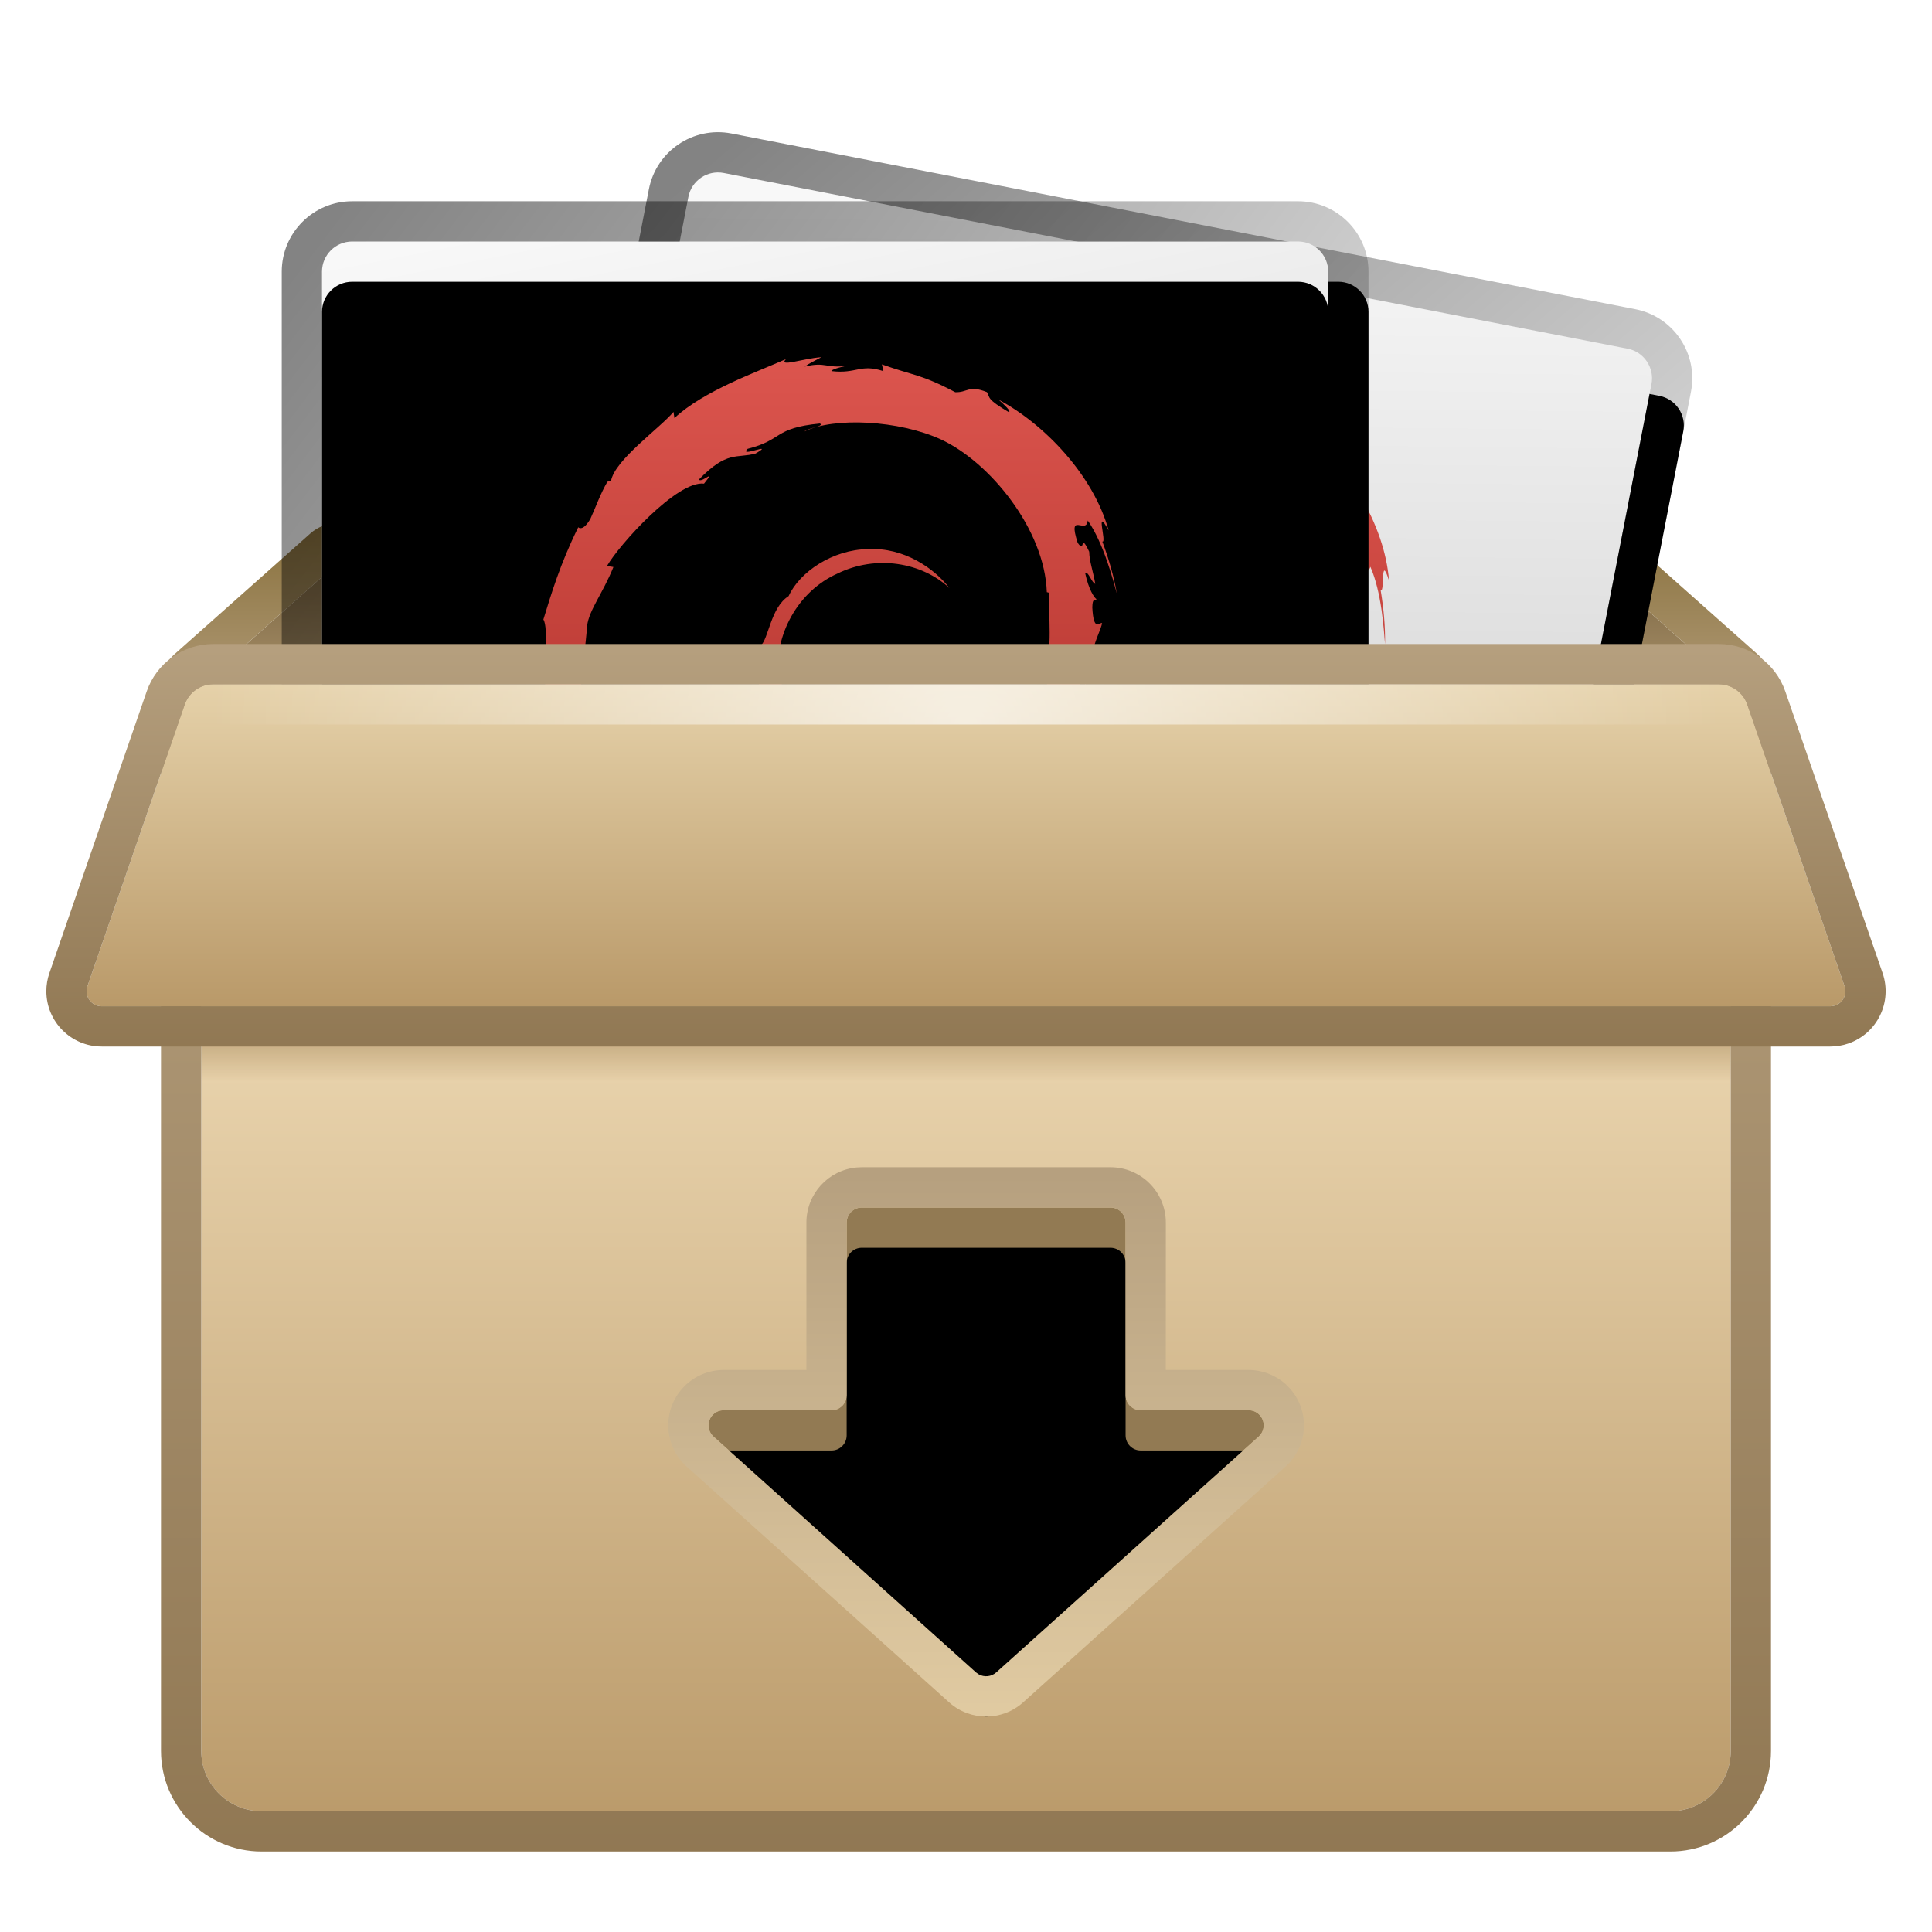 <svg xmlns="http://www.w3.org/2000/svg" xmlns:xlink="http://www.w3.org/1999/xlink" width="48" height="48" viewBox="0 0 48 48">
  <defs>
    <filter id="deepin-deb-installer-a" width="128.3%" height="129.5%" x="-14.1%" y="-14.8%" filterUnits="objectBoundingBox">
      <feOffset dy="1" in="SourceAlpha" result="shadowOffsetOuter1"/>
      <feGaussianBlur in="shadowOffsetOuter1" result="shadowBlurOuter1" stdDeviation="1"/>
      <feColorMatrix in="shadowBlurOuter1" result="shadowMatrixOuter1" values="0 0 0 0 0   0 0 0 0 0   0 0 0 0 0  0 0 0 0.2 0"/>
      <feMerge>
        <feMergeNode in="shadowMatrixOuter1"/>
        <feMergeNode in="SourceGraphic"/>
      </feMerge>
    </filter>
    <linearGradient id="deepin-deb-installer-b" x1="47.674%" x2="47.674%" y1="-11.89%" y2="100%">
      <stop offset="0%" stop-color="#735D3A"/>
      <stop offset="100%" stop-color="#A79069"/>
    </linearGradient>
    <linearGradient id="deepin-deb-installer-c" x1="52.326%" x2="52.326%" y1="-.266%" y2="108.319%">
      <stop offset="0%" stop-color="#88703C"/>
      <stop offset="100%" stop-color="#BBA585"/>
    </linearGradient>
    <linearGradient id="deepin-deb-installer-f" x1="14.981%" x2="24.266%" y1="0%" y2="50%">
      <stop offset="0%" stop-color="#F8F8F8"/>
      <stop offset="100%" stop-color="#DCDCDC"/>
    </linearGradient>
    <path id="deepin-deb-installer-e" d="M1.75,1.375 L24.625,1.375 C25.039,1.375 25.375,1.711 25.375,2.125 L25.375,26.5 L25.375,26.5 L1,26.5 L1,2.125 C1,1.711 1.336,1.375 1.75,1.375 Z"/>
    <filter id="deepin-deb-installer-d" width="116.4%" height="115.9%" x="-4.1%" y="-4%" filterUnits="objectBoundingBox">
      <feOffset dx="1" dy="1" in="SourceAlpha" result="shadowOffsetOuter1"/>
      <feGaussianBlur in="shadowOffsetOuter1" result="shadowBlurOuter1" stdDeviation=".5"/>
      <feColorMatrix in="shadowBlurOuter1" values="0 0 0 0 0   0 0 0 0 0   0 0 0 0 0  0 0 0 0.061 0"/>
    </filter>
    <linearGradient id="deepin-deb-installer-g" x1="14.623%" x2="97.273%" y1="-9.128%" y2="57.366%">
      <stop offset="0%" stop-opacity=".485"/>
      <stop offset="100%" stop-opacity=".087"/>
    </linearGradient>
    <linearGradient id="deepin-deb-installer-h" x1="47.895%" x2="47.895%" y1="-1.471%" y2="101.471%">
      <stop offset="0%" stop-color="#DD564F"/>
      <stop offset="100%" stop-color="#9A201A"/>
    </linearGradient>
    <linearGradient id="deepin-deb-installer-k" x1="12.793%" x2="22.658%" y1="0%" y2="50%">
      <stop offset="0%" stop-color="#F8F8F8"/>
      <stop offset="100%" stop-color="#DCDCDC"/>
    </linearGradient>
    <path id="deepin-deb-installer-j" d="M2.5,1.75 L26,1.75 C26.414,1.75 26.75,2.086 26.75,2.5 L26.75,26.75 L26.75,26.75 L1.75,26.75 L1.75,2.5 C1.75,2.086 2.086,1.75 2.5,1.75 Z"/>
    <filter id="deepin-deb-installer-i" width="116%" height="116%" x="-4%" y="-4%" filterUnits="objectBoundingBox">
      <feOffset dx="1" dy="1" in="SourceAlpha" result="shadowOffsetOuter1"/>
      <feGaussianBlur in="shadowOffsetOuter1" result="shadowBlurOuter1" stdDeviation=".5"/>
      <feColorMatrix in="shadowBlurOuter1" values="0 0 0 0 0   0 0 0 0 0   0 0 0 0 0  0 0 0 0.061 0"/>
    </filter>
    <filter id="deepin-deb-installer-l" width="112%" height="112%" x="-2%" y="-2%" filterUnits="objectBoundingBox">
      <feOffset dy="1" in="SourceAlpha" result="shadowOffsetInner1"/>
      <feComposite in="shadowOffsetInner1" in2="SourceAlpha" k2="-1" k3="1" operator="arithmetic" result="shadowInnerInner1"/>
      <feColorMatrix in="shadowInnerInner1" values="0 0 0 0 1   0 0 0 0 1   0 0 0 0 1  0 0 0 1 0"/>
    </filter>
    <linearGradient id="deepin-deb-installer-m" x1="12.582%" x2="100%" y1="-9.128%" y2="57.366%">
      <stop offset="0%" stop-opacity=".485"/>
      <stop offset="100%" stop-opacity=".087"/>
    </linearGradient>
    <linearGradient id="deepin-deb-installer-n" x1="50%" x2="50%" y1="0%" y2="50%">
      <stop offset="0%" stop-opacity="0"/>
      <stop offset="100%" stop-opacity=".301"/>
    </linearGradient>
    <filter id="deepin-deb-installer-o" width="100%" height="100%" x="0%" y="0%" filterUnits="objectBoundingBox">
      <feGaussianBlur in="SourceGraphic"/>
    </filter>
    <linearGradient id="deepin-deb-installer-p" x1="47.674%" x2="47.674%" y1="8.742%" y2="109.399%">
      <stop offset="0%" stop-color="#F6E4BF"/>
      <stop offset="9.441%" stop-color="#F0DCB7"/>
      <stop offset="100%" stop-color="#B59463"/>
    </linearGradient>
    <linearGradient id="deepin-deb-installer-q" x1="52.326%" x2="52.326%" y1="-1.31%" y2="109.399%">
      <stop offset="0%" stop-color="#B6A07F"/>
      <stop offset="100%" stop-color="#8D744F"/>
    </linearGradient>
    <linearGradient id="deepin-deb-installer-r" x1="50%" x2="50%" y1="0%" y2="50%">
      <stop offset=".079%" stop-color="#563500" stop-opacity=".369"/>
      <stop offset="100%" stop-color="#693900" stop-opacity="0"/>
    </linearGradient>
    <filter id="deepin-deb-installer-s" width="100%" height="100%" x="0%" y="0%" filterUnits="objectBoundingBox">
      <feGaussianBlur in="SourceGraphic"/>
    </filter>
    <path id="deepin-deb-installer-t" d="M19.66,32.787 L16.978,32.787 C16.771,32.787 16.603,32.955 16.603,33.162 C16.603,33.269 16.649,33.37 16.728,33.441 L23.249,39.301 C23.392,39.429 23.608,39.429 23.751,39.301 L30.272,33.441 C30.426,33.303 30.439,33.066 30.3,32.911 C30.229,32.832 30.128,32.787 30.022,32.787 L27.34,32.787 C27.133,32.787 26.965,32.619 26.965,32.412 L26.965,28.125 C26.965,27.918 26.797,27.75 26.59,27.75 L20.41,27.75 C20.203,27.75 20.035,27.918 20.035,28.125 L20.035,32.412 C20.035,32.619 19.867,32.787 19.66,32.787 Z"/>
    <filter id="deepin-deb-installer-u" width="125.3%" height="141.4%" x="-12.6%" y="-21.2%" filterUnits="objectBoundingBox">
      <feGaussianBlur in="SourceAlpha" result="shadowBlurInner1" stdDeviation="2"/>
      <feOffset dy="1" in="shadowBlurInner1" result="shadowOffsetInner1"/>
      <feComposite in="shadowOffsetInner1" in2="SourceAlpha" k2="-1" k3="1" operator="arithmetic" result="shadowInnerInner1"/>
      <feColorMatrix in="shadowInnerInner1" values="0 0 0 0 0   0 0 0 0 0   0 0 0 0 0  0 0 0 0.328 0"/>
    </filter>
    <linearGradient id="deepin-deb-installer-v" x1="50%" x2="50%" y1="1.508%" y2="100%">
      <stop offset="0%" stop-color="#B6A07F"/>
      <stop offset="100%" stop-color="#E1CBA2"/>
    </linearGradient>
    <linearGradient id="deepin-deb-installer-w" x1="47.674%" x2="47.674%" y1="-1.31%" y2="109.399%">
      <stop offset="0%" stop-color="#E6D2AA"/>
      <stop offset="100%" stop-color="#B59463"/>
    </linearGradient>
    <linearGradient id="deepin-deb-installer-x" x1="52.326%" x2="52.326%" y1="-1.31%" y2="109.399%">
      <stop offset="0%" stop-color="#B6A07F"/>
      <stop offset="100%" stop-color="#8D744F"/>
    </linearGradient>
    <radialGradient id="deepin-deb-installer-y" cx="50%" cy="100%" r="1900%" fx="50%" fy="100%" gradientTransform="matrix(.026 0 0 1 .487 0)">
      <stop offset="0%" stop-color="#FFF"/>
      <stop offset="100%" stop-color="#FFF" stop-opacity="0"/>
    </radialGradient>
  </defs>
  <g fill="none" fill-rule="evenodd" filter="url(#deepin-deb-installer-a)" transform="translate(1 1.25)">
    <polygon fill="url(#deepin-deb-installer-b)" fill-rule="nonzero" points="7.375 11.75 38.625 11.75 42 14.75 4 14.75"/>
    <path fill="url(#deepin-deb-installer-c)" fill-rule="nonzero" d="M38.625,10.75 L7.375,10.75 C7.13,10.75 6.894,10.84 6.711,11.003 L3.336,14.003 C2.648,14.613 3.08,15.75 4,15.75 L42,15.75 C42.92,15.75 43.352,14.613 42.664,14.003 L39.289,11.003 C39.106,10.84 38.87,10.75 38.625,10.75 Z M38.625,11.75 L42,14.75 L4,14.75 L7.375,11.75 L38.625,11.75 Z"/>
    <g fill-rule="nonzero" transform="rotate(11 5.87 80.808)">
      <use fill="#000" filter="url(#deepin-deb-installer-d)" xlink:href="#deepin-deb-installer-e"/>
      <use fill="url(#deepin-deb-installer-f)" xlink:href="#deepin-deb-installer-e"/>
      <path fill="url(#deepin-deb-installer-g)" d="M24.625,0.375 L1.75,0.375 C0.784,0.375 7.27595761e-12,1.159 7.27595761e-12,2.125 L7.27595761e-12,26.5 C7.27595761e-12,27.052 0.448,27.5 1,27.5 L25.375,27.5 C25.927,27.5 26.375,27.052 26.375,26.5 L26.375,2.125 C26.375,1.159 25.591,0.375 24.625,0.375 Z M24.625,1.375 C25.039,1.375 25.375,1.711 25.375,2.125 L25.375,26.5 L1,26.5 L1,2.125 C1,1.711 1.336,1.375 1.75,1.375 L24.625,1.375 Z"/>
      <path fill="url(#deepin-deb-installer-h)" d="M18.455,11.401 L18.307,11.714 C18.527,11.053 18.4,10.333 18.431,9.71 L18.37,9.694 C18.316,8.128 16.953,6.465 15.742,5.901 C14.696,5.422 13.088,5.34 12.345,5.701 C12.447,5.611 12.855,5.573 12.732,5.504 C11.569,5.619 11.829,5.907 10.937,6.133 C10.692,6.368 11.651,5.945 11.135,6.249 C10.657,6.38 10.434,6.167 9.725,6.895 C9.788,6.997 10.175,6.595 9.852,6.998 C9.186,6.916 7.748,8.513 7.442,9.042 L7.602,9.069 C7.34,9.722 6.995,10.139 6.948,10.529 C6.88,11.491 6.542,13.245 7.011,13.783 L6.966,14.233 C7.03,14.361 7.079,14.491 7.159,14.611 L7.054,14.619 C7.548,16.167 7.584,14.648 8.236,16.255 C8.142,16.223 8.046,16.189 7.909,16.004 C7.892,16.145 8.109,16.568 8.367,16.898 L8.258,17.022 C8.401,17.282 8.534,17.338 8.634,17.429 C8.097,17.138 9.131,18.387 9.225,18.547 L9.307,18.401 C9.295,18.611 9.458,18.882 9.765,19.257 L10.02,19.247 C10.125,19.454 10.509,19.826 10.742,19.844 L10.587,20.045 C11.172,20.229 10.871,20.289 11.59,20.542 L11.445,20.287 C11.812,20.603 11.925,20.88 12.443,21.122 C13.161,21.371 13.256,21.272 13.993,21.482 C13.368,21.465 12.634,21.471 12.141,21.295 C8.772,20.389 5.691,16.463 5.916,12.419 C5.865,11.6 5.998,10.577 5.861,10.373 C6.054,9.75 6.277,8.99 6.726,8.087 C6.693,8.026 6.799,8.264 7.027,7.877 C7.166,7.575 7.279,7.243 7.453,6.949 L7.543,6.929 C7.632,6.41 8.759,5.616 9.094,5.216 L9.117,5.369 C9.849,4.687 11.152,4.231 11.886,3.905 C11.694,4.117 12.318,3.884 12.768,3.857 C12.626,3.936 12.485,3.997 12.352,4.09 C12.892,3.962 12.867,4.143 13.418,4.07 C13.225,4.098 12.99,4.174 13.027,4.203 C13.644,4.274 13.738,4.014 14.309,4.203 L14.273,4.035 C15.066,4.319 15.232,4.271 16.093,4.726 C16.395,4.74 16.426,4.54 16.883,4.725 C16.963,4.865 16.864,4.892 17.426,5.223 C17.488,5.198 17.314,5.041 17.176,4.916 C18.304,5.515 19.53,6.792 19.905,8.159 C19.554,7.518 19.869,8.487 19.748,8.436 C19.904,8.854 20.032,9.287 20.111,9.733 C20.007,9.367 19.782,8.483 19.386,7.913 C19.353,8.281 18.875,7.659 19.137,8.469 C19.335,8.756 19.177,8.178 19.422,8.688 C19.426,8.93 19.519,9.171 19.573,9.487 C19.489,9.473 19.386,9.138 19.325,9.231 C19.41,9.628 19.55,9.835 19.603,9.866 C19.576,9.932 19.505,9.804 19.5,10.074 C19.533,10.695 19.675,10.433 19.743,10.463 C19.674,10.769 19.399,11.129 19.535,11.655 C19.496,11.496 19.419,11.335 19.362,11.184 C19.308,11.634 19.462,11.721 19.253,12.266 C19.403,11.775 19.387,11.332 19.245,11.545 C19.308,12.243 18.689,12.779 18.756,13.221 L18.577,12.975 C18.089,13.676 18.565,13.361 18.234,13.893 C18.355,13.684 18.17,13.807 18.328,13.57 C18.223,13.576 17.859,14.014 17.526,14.272 C16.218,15.314 14.655,15.451 13.143,14.89 C13.084,14.937 13.413,15.194 13.655,15.317 C14.231,15.529 14.883,15.537 15.396,15.519 C14.287,15.979 12.171,15.051 11.478,13.819 C11.635,13.853 12.171,14.685 12.573,14.82 C12.336,14.631 12.152,14.39 11.982,14.143 C12.303,14.509 12.693,14.809 13.119,15.007 C13.092,14.904 13.236,14.883 13.035,14.748 C11.753,13.772 10.995,12.942 11.258,11.021 C11.453,10.874 11.506,10.072 11.954,9.792 C12.228,9.191 13.047,8.638 13.923,8.624 C14.816,8.576 15.571,9.099 15.95,9.592 C15.26,8.953 14.131,8.758 13.167,9.232 C12.183,9.673 11.599,10.751 11.684,11.824 C11.72,11.77 11.753,11.803 11.77,11.671 C11.74,13.757 14.033,15.286 15.683,14.514 L15.702,14.558 C16.372,14.376 16.285,14.226 16.723,13.928 C16.689,13.998 16.428,14.177 16.583,14.18 C16.796,14.124 17.461,13.509 17.788,13.221 C17.938,12.899 17.708,13.047 17.917,12.642 L18.173,12.516 C18.316,12.107 18.473,11.876 18.455,11.401 Z"/>
    </g>
    <g fill-rule="nonzero" transform="translate(5.25 2)">
      <use fill="#000" filter="url(#deepin-deb-installer-i)" xlink:href="#deepin-deb-installer-j"/>
      <use fill="url(#deepin-deb-installer-k)" xlink:href="#deepin-deb-installer-j"/>
      <use fill="#000" filter="url(#deepin-deb-installer-l)" xlink:href="#deepin-deb-installer-j"/>
      <path fill="url(#deepin-deb-installer-m)" d="M26,0.75 L2.5,0.75 C1.534,0.75 0.75,1.534 0.75,2.5 L0.75,26.75 C0.75,27.302 1.198,27.75 1.75,27.75 L26.75,27.75 C27.302,27.75 27.75,27.302 27.75,26.75 L27.75,2.5 C27.75,1.534 26.966,0.75 26,0.75 Z M26,1.75 C26.414,1.75 26.75,2.086 26.75,2.5 L26.75,26.75 L1.75,26.75 L1.75,2.5 C1.75,2.086 2.086,1.75 2.5,1.75 L26,1.75 Z"/>
      <path fill="url(#deepin-deb-installer-h)" d="M19.844,12.169 L19.695,12.482 C19.915,11.821 19.789,11.101 19.82,10.478 L19.758,10.462 C19.704,8.897 18.342,7.233 17.13,6.669 C16.085,6.19 14.477,6.108 13.734,6.469 C13.836,6.379 14.244,6.341 14.121,6.272 C12.957,6.387 13.218,6.675 12.325,6.901 C12.081,7.136 13.039,6.713 12.524,7.017 C12.045,7.149 11.823,6.935 11.114,7.664 C11.177,7.765 11.564,7.364 11.241,7.766 C10.574,7.684 9.136,9.281 8.831,9.81 L8.99,9.837 C8.728,10.49 8.383,10.907 8.337,11.298 C8.269,12.259 7.931,14.013 8.4,14.551 L8.354,15.001 C8.419,15.129 8.468,15.259 8.547,15.379 L8.443,15.387 C8.937,16.935 8.973,15.416 9.625,17.023 C9.531,16.991 9.435,16.957 9.297,16.772 C9.281,16.913 9.498,17.336 9.756,17.666 L9.647,17.79 C9.79,18.05 9.923,18.107 10.022,18.197 C9.486,17.906 10.52,19.156 10.613,19.315 L10.696,19.169 C10.684,19.379 10.847,19.65 11.153,20.025 L11.408,20.015 C11.513,20.222 11.898,20.594 12.131,20.612 L11.976,20.813 C12.561,20.997 12.26,21.057 12.979,21.31 L12.834,21.055 C13.201,21.371 13.314,21.648 13.832,21.891 C14.55,22.139 14.645,22.041 15.381,22.25 C14.757,22.233 14.023,22.239 13.529,22.063 C10.161,21.157 7.08,17.231 7.305,13.187 C7.253,12.368 7.387,11.345 7.25,11.141 C7.442,10.518 7.666,9.759 8.114,8.855 C8.082,8.794 8.188,9.032 8.416,8.645 C8.554,8.343 8.668,8.011 8.842,7.717 L8.931,7.697 C9.021,7.179 10.148,6.384 10.483,5.984 L10.506,6.137 C11.238,5.456 12.541,4.999 13.275,4.673 C13.082,4.885 13.707,4.652 14.157,4.625 C14.015,4.704 13.874,4.765 13.741,4.858 C14.281,4.73 14.255,4.911 14.807,4.838 C14.614,4.866 14.378,4.943 14.416,4.971 C15.032,5.042 15.127,4.782 15.698,4.971 L15.661,4.803 C16.454,5.088 16.62,5.039 17.482,5.494 C17.784,5.508 17.815,5.308 18.271,5.493 C18.352,5.633 18.253,5.66 18.815,5.991 C18.877,5.967 18.703,5.809 18.565,5.684 C19.693,6.283 20.919,7.56 21.293,8.928 C20.943,8.286 21.257,9.255 21.137,9.204 C21.293,9.622 21.421,10.055 21.5,10.501 C21.396,10.135 21.17,9.251 20.775,8.681 C20.742,9.049 20.264,8.427 20.525,9.237 C20.724,9.524 20.566,8.946 20.811,9.456 C20.815,9.698 20.908,9.939 20.962,10.255 C20.878,10.241 20.775,9.906 20.713,9.999 C20.798,10.396 20.938,10.603 20.991,10.634 C20.964,10.7 20.893,10.572 20.888,10.842 C20.921,11.464 21.064,11.201 21.132,11.231 C21.063,11.537 20.787,11.897 20.924,12.423 C20.885,12.264 20.808,12.103 20.75,11.952 C20.697,12.402 20.851,12.489 20.642,13.034 C20.792,12.543 20.776,12.1 20.634,12.313 C20.697,13.011 20.078,13.547 20.145,13.989 L19.965,13.743 C19.478,14.444 19.954,14.129 19.623,14.661 C19.744,14.452 19.559,14.575 19.717,14.338 C19.612,14.344 19.248,14.782 18.915,15.04 C17.606,16.083 16.044,16.219 14.531,15.658 C14.473,15.706 14.801,15.962 15.044,16.086 C15.62,16.297 16.272,16.306 16.785,16.287 C15.676,16.748 13.56,15.819 12.867,14.587 C13.024,14.621 13.56,15.453 13.962,15.588 C13.725,15.399 13.541,15.159 13.371,14.911 C13.692,15.277 14.081,15.577 14.507,15.775 C14.48,15.672 14.625,15.651 14.424,15.516 C13.141,14.54 12.384,13.71 12.647,11.789 C12.842,11.642 12.894,10.84 13.343,10.56 C13.616,9.959 14.436,9.406 15.312,9.392 C16.205,9.344 16.96,9.867 17.339,10.36 C16.649,9.721 15.52,9.527 14.556,10 C13.571,10.441 12.987,11.519 13.073,12.592 C13.109,12.538 13.142,12.572 13.159,12.439 C13.129,14.525 15.421,16.054 17.072,15.282 L17.091,15.326 C17.76,15.144 17.674,14.995 18.112,14.696 C18.077,14.766 17.817,14.945 17.972,14.948 C18.185,14.892 18.849,14.277 19.177,13.989 C19.327,13.667 19.096,13.815 19.306,13.411 L19.562,13.284 C19.704,12.875 19.862,12.644 19.844,12.169 Z"/>
    </g>
    <polygon fill="url(#deepin-deb-installer-n)" points="4.647 14.22 41.358 14.22 42.579 15.272 42.579 16.375 3.5 16.375 3.52 15.253" filter="url(#deepin-deb-installer-o)"/>
    <path fill="url(#deepin-deb-installer-p)" fill-rule="nonzero" d="M4,15.75 L42,15.75 L42,41.25 C42,42.078 41.328,42.75 40.5,42.75 L5.5,42.75 C4.672,42.75 4,42.078 4,41.25 L4,15.75 L4,15.75 Z"/>
    <path fill="url(#deepin-deb-installer-q)" fill-rule="nonzero" d="M42,14.75 L4,14.75 C3.448,14.75 3,15.198 3,15.75 L3,41.25 C3,42.631 4.119,43.75 5.5,43.75 L40.5,43.75 C41.881,43.75 43,42.631 43,41.25 L43,15.75 C43,15.198 42.552,14.75 42,14.75 Z M42,15.75 L42,41.25 C42,42.078 41.328,42.75 40.5,42.75 L5.5,42.75 C4.672,42.75 4,42.078 4,41.25 L4,15.75 L42,15.75 Z"/>
    <polygon fill="url(#deepin-deb-installer-r)" points="4 23.125 42 23.125 42 26.125 4 26.125" filter="url(#deepin-deb-installer-s)"/>
    <g fill-rule="nonzero">
      <use fill="#927A53" xlink:href="#deepin-deb-installer-t"/>
      <use fill="#000" filter="url(#deepin-deb-installer-u)" xlink:href="#deepin-deb-installer-t"/>
    </g>
    <path fill="url(#deepin-deb-installer-v)" fill-rule="nonzero" d="M20.41,26.75 L20.278,26.756 C19.58,26.823 19.035,27.41 19.035,28.125 L19.035,31.787 L16.978,31.787 C16.219,31.787 15.603,32.403 15.603,33.162 C15.603,33.552 15.769,33.924 16.059,34.185 L22.581,40.045 C23.104,40.514 23.896,40.514 24.419,40.045 L30.941,34.185 C31.505,33.677 31.552,32.808 31.044,32.243 L30.942,32.14 C30.69,31.914 30.363,31.787 30.022,31.787 L27.964,31.787 L27.965,28.125 C27.965,27.366 27.349,26.75 26.59,26.75 L20.41,26.75 Z M26.59,27.75 C26.771,27.75 26.922,27.879 26.957,28.049 L26.965,28.125 L26.965,32.412 C26.965,32.593 27.094,32.745 27.264,32.779 L27.34,32.787 L30.022,32.787 C30.128,32.787 30.229,32.832 30.3,32.911 C30.422,33.046 30.427,33.245 30.323,33.385 L30.272,33.441 L23.751,39.301 C23.628,39.41 23.452,39.426 23.315,39.348 L23.249,39.301 L16.728,33.441 C16.649,33.37 16.603,33.269 16.603,33.162 C16.603,32.981 16.732,32.83 16.903,32.795 L16.978,32.787 L19.66,32.787 C19.841,32.787 19.992,32.659 20.027,32.488 L20.035,32.412 L20.035,28.125 C20.035,27.944 20.164,27.793 20.334,27.758 L20.41,27.75 L26.59,27.75 Z"/>
    <path fill="url(#deepin-deb-installer-w)" fill-rule="nonzero" d="M4.298,14.75 L41.702,14.75 C42.022,14.75 42.306,14.953 42.411,15.255 L44.828,22.253 C44.896,22.448 44.792,22.662 44.596,22.729 C44.557,22.743 44.515,22.75 44.474,22.75 L1.526,22.75 C1.319,22.75 1.151,22.582 1.151,22.375 C1.151,22.333 1.158,22.292 1.172,22.253 L3.589,15.255 C3.694,14.953 3.978,14.75 4.298,14.75 Z"/>
    <path fill="url(#deepin-deb-installer-x)" fill-rule="nonzero" d="M41.702,13.75 L4.298,13.75 C3.552,13.75 2.888,14.223 2.644,14.929 L0.227,21.926 C0.177,22.07 0.151,22.222 0.151,22.375 C0.151,23.134 0.767,23.75 1.526,23.75 L44.474,23.75 C44.627,23.75 44.778,23.725 44.923,23.675 C45.64,23.427 46.021,22.644 45.773,21.926 L43.356,14.929 C43.112,14.223 42.448,13.75 41.702,13.75 Z M41.702,14.75 C42.022,14.75 42.306,14.953 42.411,15.255 L44.828,22.253 C44.896,22.448 44.792,22.662 44.596,22.729 C44.557,22.743 44.515,22.75 44.474,22.75 L1.526,22.75 C1.319,22.75 1.151,22.582 1.151,22.375 C1.151,22.333 1.158,22.292 1.172,22.253 L3.589,15.255 C3.694,14.953 3.978,14.75 4.298,14.75 L41.702,14.75 Z"/>
    <polygon fill="url(#deepin-deb-installer-y)" fill-rule="nonzero" points="4 14.75 42 14.75 42 15.75 4 15.75" opacity=".675"/>
  </g>
</svg>
